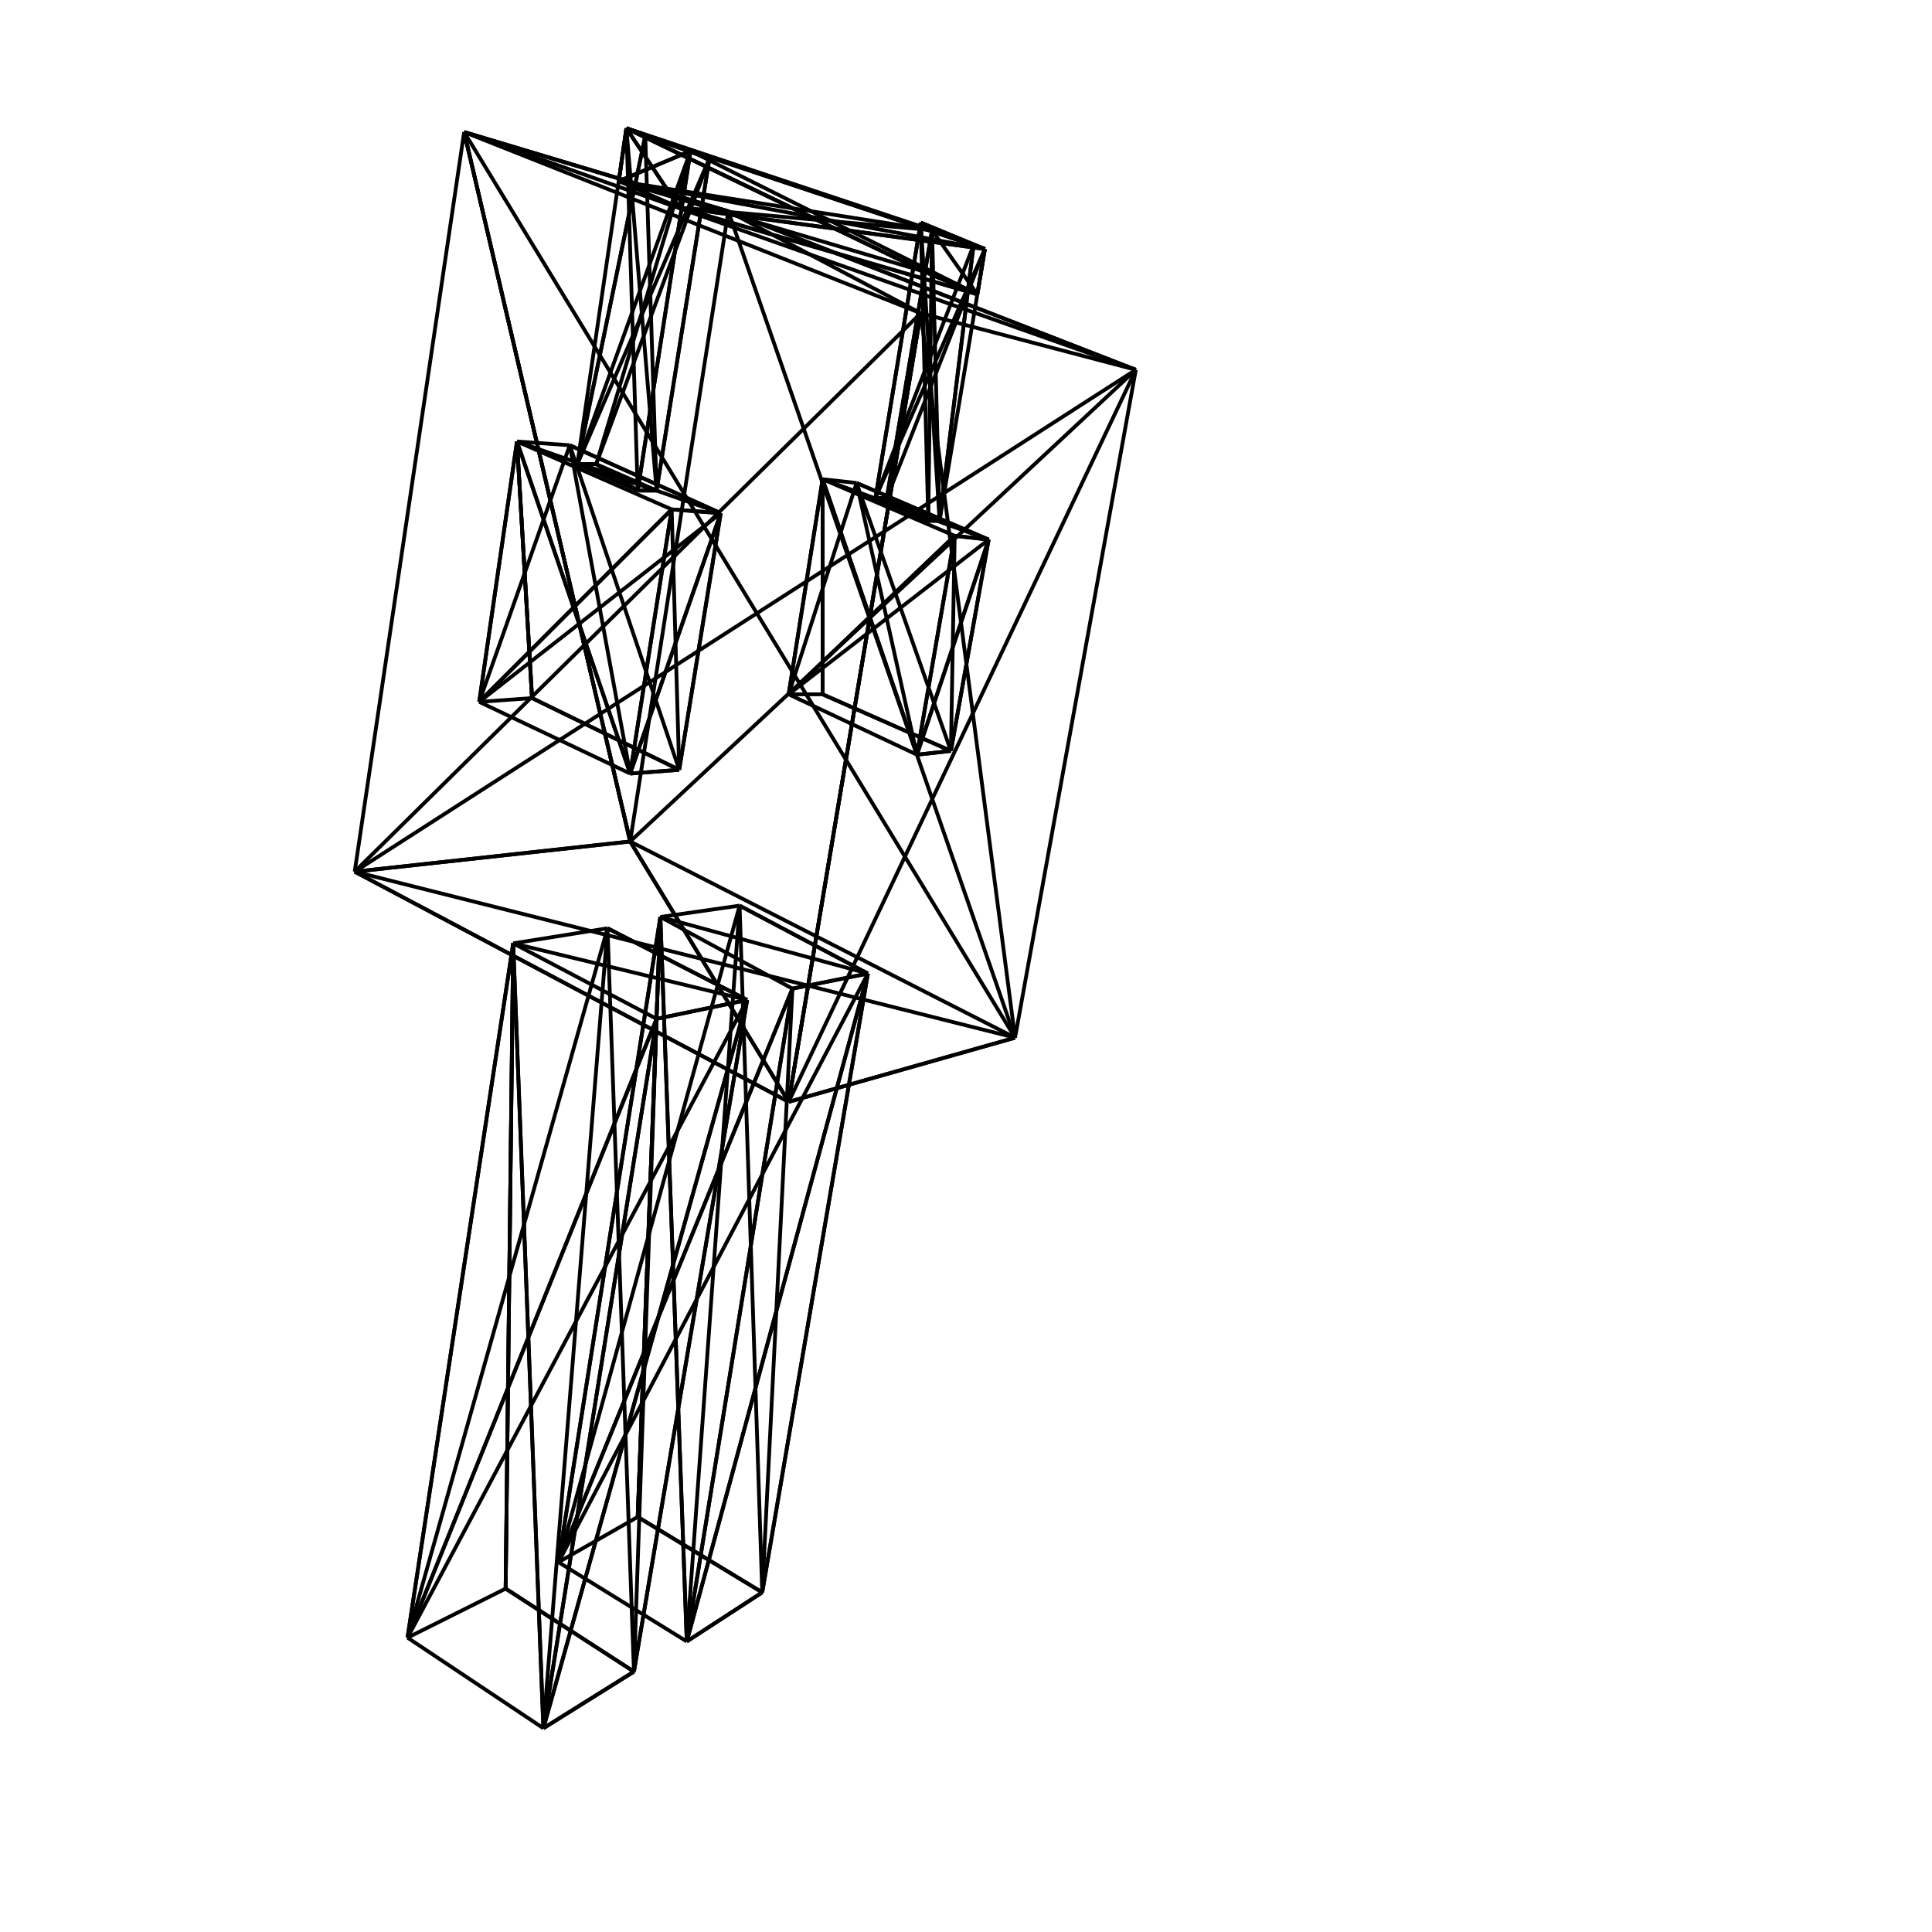 <svg version="1.1" xmlns:xlink="http://www.w3.org/1999/xlink" xmlns="http://www.w3.org/2000/svg" width="512" height="512">
<line x1="269" y1="275" x2="167" y2="223" style="stroke:rgb(0,0,0);stroke-width:1" />
<line x1="167" y1="223" x2="209" y2="292" style="stroke:rgb(0,0,0);stroke-width:1" />
<line x1="209" y1="292" x2="269" y2="275" style="stroke:rgb(0,0,0);stroke-width:1" />
<line x1="269" y1="275" x2="244" y2="83" style="stroke:rgb(0,0,0);stroke-width:1" />
<line x1="244" y1="83" x2="209" y2="292" style="stroke:rgb(0,0,0);stroke-width:1" />
<line x1="209" y1="292" x2="269" y2="275" style="stroke:rgb(0,0,0);stroke-width:1" />
<line x1="167" y1="223" x2="193" y2="56" style="stroke:rgb(0,0,0);stroke-width:1" />
<line x1="193" y1="56" x2="123" y2="35" style="stroke:rgb(0,0,0);stroke-width:1" />
<line x1="123" y1="35" x2="167" y2="223" style="stroke:rgb(0,0,0);stroke-width:1" />
<line x1="94" y1="231" x2="301" y2="98" style="stroke:rgb(0,0,0);stroke-width:1" />
<line x1="301" y1="98" x2="269" y2="275" style="stroke:rgb(0,0,0);stroke-width:1" />
<line x1="269" y1="275" x2="94" y2="231" style="stroke:rgb(0,0,0);stroke-width:1" />
<line x1="123" y1="35" x2="193" y2="56" style="stroke:rgb(0,0,0);stroke-width:1" />
<line x1="193" y1="56" x2="244" y2="83" style="stroke:rgb(0,0,0);stroke-width:1" />
<line x1="244" y1="83" x2="123" y2="35" style="stroke:rgb(0,0,0);stroke-width:1" />
<line x1="123" y1="35" x2="167" y2="223" style="stroke:rgb(0,0,0);stroke-width:1" />
<line x1="167" y1="223" x2="94" y2="231" style="stroke:rgb(0,0,0);stroke-width:1" />
<line x1="94" y1="231" x2="123" y2="35" style="stroke:rgb(0,0,0);stroke-width:1" />
<line x1="193" y1="56" x2="301" y2="98" style="stroke:rgb(0,0,0);stroke-width:1" />
<line x1="301" y1="98" x2="301" y2="98" style="stroke:rgb(0,0,0);stroke-width:1" />
<line x1="301" y1="98" x2="193" y2="56" style="stroke:rgb(0,0,0);stroke-width:1" />
<line x1="244" y1="83" x2="94" y2="231" style="stroke:rgb(0,0,0);stroke-width:1" />
<line x1="94" y1="231" x2="209" y2="292" style="stroke:rgb(0,0,0);stroke-width:1" />
<line x1="209" y1="292" x2="244" y2="83" style="stroke:rgb(0,0,0);stroke-width:1" />
<line x1="123" y1="35" x2="301" y2="98" style="stroke:rgb(0,0,0);stroke-width:1" />
<line x1="301" y1="98" x2="167" y2="223" style="stroke:rgb(0,0,0);stroke-width:1" />
<line x1="167" y1="223" x2="123" y2="35" style="stroke:rgb(0,0,0);stroke-width:1" />
<line x1="123" y1="35" x2="269" y2="275" style="stroke:rgb(0,0,0);stroke-width:1" />
<line x1="269" y1="275" x2="193" y2="56" style="stroke:rgb(0,0,0);stroke-width:1" />
<line x1="193" y1="56" x2="123" y2="35" style="stroke:rgb(0,0,0);stroke-width:1" />
<line x1="167" y1="223" x2="209" y2="292" style="stroke:rgb(0,0,0);stroke-width:1" />
<line x1="209" y1="292" x2="94" y2="231" style="stroke:rgb(0,0,0);stroke-width:1" />
<line x1="94" y1="231" x2="167" y2="223" style="stroke:rgb(0,0,0);stroke-width:1" />
<line x1="244" y1="83" x2="209" y2="292" style="stroke:rgb(0,0,0);stroke-width:1" />
<line x1="209" y1="292" x2="301" y2="98" style="stroke:rgb(0,0,0);stroke-width:1" />
<line x1="301" y1="98" x2="244" y2="83" style="stroke:rgb(0,0,0);stroke-width:1" />
<line x1="202" y1="422" x2="169" y2="402" style="stroke:rgb(0,0,0);stroke-width:1" />
<line x1="169" y1="402" x2="169" y2="402" style="stroke:rgb(0,0,0);stroke-width:1" />
<line x1="169" y1="402" x2="202" y2="422" style="stroke:rgb(0,0,0);stroke-width:1" />
<line x1="196" y1="240" x2="196" y2="240" style="stroke:rgb(0,0,0);stroke-width:1" />
<line x1="196" y1="240" x2="230" y2="258" style="stroke:rgb(0,0,0);stroke-width:1" />
<line x1="230" y1="258" x2="196" y2="240" style="stroke:rgb(0,0,0);stroke-width:1" />
<line x1="230" y1="258" x2="202" y2="422" style="stroke:rgb(0,0,0);stroke-width:1" />
<line x1="202" y1="422" x2="182" y2="435" style="stroke:rgb(0,0,0);stroke-width:1" />
<line x1="182" y1="435" x2="230" y2="258" style="stroke:rgb(0,0,0);stroke-width:1" />
<line x1="202" y1="422" x2="230" y2="258" style="stroke:rgb(0,0,0);stroke-width:1" />
<line x1="230" y1="258" x2="210" y2="262" style="stroke:rgb(0,0,0);stroke-width:1" />
<line x1="210" y1="262" x2="202" y2="422" style="stroke:rgb(0,0,0);stroke-width:1" />
<line x1="210" y1="262" x2="182" y2="435" style="stroke:rgb(0,0,0);stroke-width:1" />
<line x1="182" y1="435" x2="148" y2="414" style="stroke:rgb(0,0,0);stroke-width:1" />
<line x1="148" y1="414" x2="210" y2="262" style="stroke:rgb(0,0,0);stroke-width:1" />
<line x1="182" y1="435" x2="210" y2="262" style="stroke:rgb(0,0,0);stroke-width:1" />
<line x1="210" y1="262" x2="175" y2="243" style="stroke:rgb(0,0,0);stroke-width:1" />
<line x1="175" y1="243" x2="182" y2="435" style="stroke:rgb(0,0,0);stroke-width:1" />
<line x1="175" y1="243" x2="148" y2="414" style="stroke:rgb(0,0,0);stroke-width:1" />
<line x1="148" y1="414" x2="169" y2="402" style="stroke:rgb(0,0,0);stroke-width:1" />
<line x1="169" y1="402" x2="175" y2="243" style="stroke:rgb(0,0,0);stroke-width:1" />
<line x1="148" y1="414" x2="175" y2="243" style="stroke:rgb(0,0,0);stroke-width:1" />
<line x1="175" y1="243" x2="196" y2="240" style="stroke:rgb(0,0,0);stroke-width:1" />
<line x1="196" y1="240" x2="148" y2="414" style="stroke:rgb(0,0,0);stroke-width:1" />
<line x1="202" y1="422" x2="196" y2="240" style="stroke:rgb(0,0,0);stroke-width:1" />
<line x1="196" y1="240" x2="182" y2="435" style="stroke:rgb(0,0,0);stroke-width:1" />
<line x1="182" y1="435" x2="202" y2="422" style="stroke:rgb(0,0,0);stroke-width:1" />
<line x1="230" y1="258" x2="148" y2="414" style="stroke:rgb(0,0,0);stroke-width:1" />
<line x1="148" y1="414" x2="210" y2="262" style="stroke:rgb(0,0,0);stroke-width:1" />
<line x1="210" y1="262" x2="230" y2="258" style="stroke:rgb(0,0,0);stroke-width:1" />
<line x1="169" y1="402" x2="175" y2="243" style="stroke:rgb(0,0,0);stroke-width:1" />
<line x1="175" y1="243" x2="169" y2="402" style="stroke:rgb(0,0,0);stroke-width:1" />
<line x1="169" y1="402" x2="169" y2="402" style="stroke:rgb(0,0,0);stroke-width:1" />
<line x1="182" y1="435" x2="175" y2="243" style="stroke:rgb(0,0,0);stroke-width:1" />
<line x1="175" y1="243" x2="230" y2="258" style="stroke:rgb(0,0,0);stroke-width:1" />
<line x1="230" y1="258" x2="182" y2="435" style="stroke:rgb(0,0,0);stroke-width:1" />
<line x1="168" y1="443" x2="134" y2="421" style="stroke:rgb(0,0,0);stroke-width:1" />
<line x1="134" y1="421" x2="134" y2="421" style="stroke:rgb(0,0,0);stroke-width:1" />
<line x1="134" y1="421" x2="168" y2="443" style="stroke:rgb(0,0,0);stroke-width:1" />
<line x1="161" y1="246" x2="161" y2="246" style="stroke:rgb(0,0,0);stroke-width:1" />
<line x1="161" y1="246" x2="198" y2="265" style="stroke:rgb(0,0,0);stroke-width:1" />
<line x1="198" y1="265" x2="161" y2="246" style="stroke:rgb(0,0,0);stroke-width:1" />
<line x1="198" y1="265" x2="168" y2="443" style="stroke:rgb(0,0,0);stroke-width:1" />
<line x1="168" y1="443" x2="144" y2="458" style="stroke:rgb(0,0,0);stroke-width:1" />
<line x1="144" y1="458" x2="198" y2="265" style="stroke:rgb(0,0,0);stroke-width:1" />
<line x1="168" y1="443" x2="198" y2="265" style="stroke:rgb(0,0,0);stroke-width:1" />
<line x1="198" y1="265" x2="174" y2="270" style="stroke:rgb(0,0,0);stroke-width:1" />
<line x1="174" y1="270" x2="168" y2="443" style="stroke:rgb(0,0,0);stroke-width:1" />
<line x1="174" y1="270" x2="144" y2="458" style="stroke:rgb(0,0,0);stroke-width:1" />
<line x1="144" y1="458" x2="108" y2="434" style="stroke:rgb(0,0,0);stroke-width:1" />
<line x1="108" y1="434" x2="174" y2="270" style="stroke:rgb(0,0,0);stroke-width:1" />
<line x1="144" y1="458" x2="174" y2="270" style="stroke:rgb(0,0,0);stroke-width:1" />
<line x1="174" y1="270" x2="136" y2="250" style="stroke:rgb(0,0,0);stroke-width:1" />
<line x1="136" y1="250" x2="144" y2="458" style="stroke:rgb(0,0,0);stroke-width:1" />
<line x1="136" y1="250" x2="108" y2="434" style="stroke:rgb(0,0,0);stroke-width:1" />
<line x1="108" y1="434" x2="134" y2="421" style="stroke:rgb(0,0,0);stroke-width:1" />
<line x1="134" y1="421" x2="136" y2="250" style="stroke:rgb(0,0,0);stroke-width:1" />
<line x1="108" y1="434" x2="136" y2="250" style="stroke:rgb(0,0,0);stroke-width:1" />
<line x1="136" y1="250" x2="161" y2="246" style="stroke:rgb(0,0,0);stroke-width:1" />
<line x1="161" y1="246" x2="108" y2="434" style="stroke:rgb(0,0,0);stroke-width:1" />
<line x1="168" y1="443" x2="161" y2="246" style="stroke:rgb(0,0,0);stroke-width:1" />
<line x1="161" y1="246" x2="144" y2="458" style="stroke:rgb(0,0,0);stroke-width:1" />
<line x1="144" y1="458" x2="168" y2="443" style="stroke:rgb(0,0,0);stroke-width:1" />
<line x1="198" y1="265" x2="108" y2="434" style="stroke:rgb(0,0,0);stroke-width:1" />
<line x1="108" y1="434" x2="174" y2="270" style="stroke:rgb(0,0,0);stroke-width:1" />
<line x1="174" y1="270" x2="198" y2="265" style="stroke:rgb(0,0,0);stroke-width:1" />
<line x1="134" y1="421" x2="136" y2="250" style="stroke:rgb(0,0,0);stroke-width:1" />
<line x1="136" y1="250" x2="134" y2="421" style="stroke:rgb(0,0,0);stroke-width:1" />
<line x1="134" y1="421" x2="134" y2="421" style="stroke:rgb(0,0,0);stroke-width:1" />
<line x1="144" y1="458" x2="136" y2="250" style="stroke:rgb(0,0,0);stroke-width:1" />
<line x1="136" y1="250" x2="198" y2="265" style="stroke:rgb(0,0,0);stroke-width:1" />
<line x1="198" y1="265" x2="144" y2="458" style="stroke:rgb(0,0,0);stroke-width:1" />
<line x1="259" y1="78" x2="245" y2="72" style="stroke:rgb(0,0,0);stroke-width:1" />
<line x1="245" y1="72" x2="245" y2="72" style="stroke:rgb(0,0,0);stroke-width:1" />
<line x1="245" y1="72" x2="259" y2="78" style="stroke:rgb(0,0,0);stroke-width:1" />
<line x1="247" y1="61" x2="247" y2="61" style="stroke:rgb(0,0,0);stroke-width:1" />
<line x1="247" y1="61" x2="261" y2="66" style="stroke:rgb(0,0,0);stroke-width:1" />
<line x1="261" y1="66" x2="247" y2="61" style="stroke:rgb(0,0,0);stroke-width:1" />
<line x1="261" y1="66" x2="259" y2="78" style="stroke:rgb(0,0,0);stroke-width:1" />
<line x1="259" y1="78" x2="180" y2="55" style="stroke:rgb(0,0,0);stroke-width:1" />
<line x1="180" y1="55" x2="261" y2="66" style="stroke:rgb(0,0,0);stroke-width:1" />
<line x1="259" y1="78" x2="261" y2="66" style="stroke:rgb(0,0,0);stroke-width:1" />
<line x1="261" y1="66" x2="183" y2="40" style="stroke:rgb(0,0,0);stroke-width:1" />
<line x1="183" y1="40" x2="259" y2="78" style="stroke:rgb(0,0,0);stroke-width:1" />
<line x1="183" y1="40" x2="180" y2="55" style="stroke:rgb(0,0,0);stroke-width:1" />
<line x1="180" y1="55" x2="164" y2="48" style="stroke:rgb(0,0,0);stroke-width:1" />
<line x1="164" y1="48" x2="183" y2="40" style="stroke:rgb(0,0,0);stroke-width:1" />
<line x1="180" y1="55" x2="183" y2="40" style="stroke:rgb(0,0,0);stroke-width:1" />
<line x1="183" y1="40" x2="166" y2="34" style="stroke:rgb(0,0,0);stroke-width:1" />
<line x1="166" y1="34" x2="180" y2="55" style="stroke:rgb(0,0,0);stroke-width:1" />
<line x1="166" y1="34" x2="164" y2="48" style="stroke:rgb(0,0,0);stroke-width:1" />
<line x1="164" y1="48" x2="245" y2="72" style="stroke:rgb(0,0,0);stroke-width:1" />
<line x1="245" y1="72" x2="166" y2="34" style="stroke:rgb(0,0,0);stroke-width:1" />
<line x1="164" y1="48" x2="166" y2="34" style="stroke:rgb(0,0,0);stroke-width:1" />
<line x1="166" y1="34" x2="247" y2="61" style="stroke:rgb(0,0,0);stroke-width:1" />
<line x1="247" y1="61" x2="164" y2="48" style="stroke:rgb(0,0,0);stroke-width:1" />
<line x1="259" y1="78" x2="247" y2="61" style="stroke:rgb(0,0,0);stroke-width:1" />
<line x1="247" y1="61" x2="180" y2="55" style="stroke:rgb(0,0,0);stroke-width:1" />
<line x1="180" y1="55" x2="259" y2="78" style="stroke:rgb(0,0,0);stroke-width:1" />
<line x1="261" y1="66" x2="164" y2="48" style="stroke:rgb(0,0,0);stroke-width:1" />
<line x1="164" y1="48" x2="183" y2="40" style="stroke:rgb(0,0,0);stroke-width:1" />
<line x1="183" y1="40" x2="261" y2="66" style="stroke:rgb(0,0,0);stroke-width:1" />
<line x1="245" y1="72" x2="166" y2="34" style="stroke:rgb(0,0,0);stroke-width:1" />
<line x1="166" y1="34" x2="245" y2="72" style="stroke:rgb(0,0,0);stroke-width:1" />
<line x1="245" y1="72" x2="245" y2="72" style="stroke:rgb(0,0,0);stroke-width:1" />
<line x1="180" y1="55" x2="166" y2="34" style="stroke:rgb(0,0,0);stroke-width:1" />
<line x1="166" y1="34" x2="261" y2="66" style="stroke:rgb(0,0,0);stroke-width:1" />
<line x1="261" y1="66" x2="180" y2="55" style="stroke:rgb(0,0,0);stroke-width:1" />
<line x1="180" y1="204" x2="141" y2="185" style="stroke:rgb(0,0,0);stroke-width:1" />
<line x1="141" y1="185" x2="141" y2="185" style="stroke:rgb(0,0,0);stroke-width:1" />
<line x1="141" y1="185" x2="180" y2="204" style="stroke:rgb(0,0,0);stroke-width:1" />
<line x1="151" y1="118" x2="151" y2="118" style="stroke:rgb(0,0,0);stroke-width:1" />
<line x1="151" y1="118" x2="191" y2="136" style="stroke:rgb(0,0,0);stroke-width:1" />
<line x1="191" y1="136" x2="151" y2="118" style="stroke:rgb(0,0,0);stroke-width:1" />
<line x1="191" y1="136" x2="180" y2="204" style="stroke:rgb(0,0,0);stroke-width:1" />
<line x1="180" y1="204" x2="167" y2="205" style="stroke:rgb(0,0,0);stroke-width:1" />
<line x1="167" y1="205" x2="191" y2="136" style="stroke:rgb(0,0,0);stroke-width:1" />
<line x1="180" y1="204" x2="191" y2="136" style="stroke:rgb(0,0,0);stroke-width:1" />
<line x1="191" y1="136" x2="178" y2="135" style="stroke:rgb(0,0,0);stroke-width:1" />
<line x1="178" y1="135" x2="180" y2="204" style="stroke:rgb(0,0,0);stroke-width:1" />
<line x1="178" y1="135" x2="167" y2="205" style="stroke:rgb(0,0,0);stroke-width:1" />
<line x1="167" y1="205" x2="127" y2="186" style="stroke:rgb(0,0,0);stroke-width:1" />
<line x1="127" y1="186" x2="178" y2="135" style="stroke:rgb(0,0,0);stroke-width:1" />
<line x1="167" y1="205" x2="178" y2="135" style="stroke:rgb(0,0,0);stroke-width:1" />
<line x1="178" y1="135" x2="137" y2="117" style="stroke:rgb(0,0,0);stroke-width:1" />
<line x1="137" y1="117" x2="167" y2="205" style="stroke:rgb(0,0,0);stroke-width:1" />
<line x1="137" y1="117" x2="127" y2="186" style="stroke:rgb(0,0,0);stroke-width:1" />
<line x1="127" y1="186" x2="141" y2="185" style="stroke:rgb(0,0,0);stroke-width:1" />
<line x1="141" y1="185" x2="137" y2="117" style="stroke:rgb(0,0,0);stroke-width:1" />
<line x1="127" y1="186" x2="137" y2="117" style="stroke:rgb(0,0,0);stroke-width:1" />
<line x1="137" y1="117" x2="151" y2="118" style="stroke:rgb(0,0,0);stroke-width:1" />
<line x1="151" y1="118" x2="127" y2="186" style="stroke:rgb(0,0,0);stroke-width:1" />
<line x1="180" y1="204" x2="151" y2="118" style="stroke:rgb(0,0,0);stroke-width:1" />
<line x1="151" y1="118" x2="167" y2="205" style="stroke:rgb(0,0,0);stroke-width:1" />
<line x1="167" y1="205" x2="180" y2="204" style="stroke:rgb(0,0,0);stroke-width:1" />
<line x1="191" y1="136" x2="127" y2="186" style="stroke:rgb(0,0,0);stroke-width:1" />
<line x1="127" y1="186" x2="178" y2="135" style="stroke:rgb(0,0,0);stroke-width:1" />
<line x1="178" y1="135" x2="191" y2="136" style="stroke:rgb(0,0,0);stroke-width:1" />
<line x1="141" y1="185" x2="137" y2="117" style="stroke:rgb(0,0,0);stroke-width:1" />
<line x1="137" y1="117" x2="141" y2="185" style="stroke:rgb(0,0,0);stroke-width:1" />
<line x1="141" y1="185" x2="141" y2="185" style="stroke:rgb(0,0,0);stroke-width:1" />
<line x1="167" y1="205" x2="137" y2="117" style="stroke:rgb(0,0,0);stroke-width:1" />
<line x1="137" y1="117" x2="191" y2="136" style="stroke:rgb(0,0,0);stroke-width:1" />
<line x1="191" y1="136" x2="167" y2="205" style="stroke:rgb(0,0,0);stroke-width:1" />
<line x1="183" y1="40" x2="166" y2="34" style="stroke:rgb(0,0,0);stroke-width:1" />
<line x1="166" y1="34" x2="169" y2="130" style="stroke:rgb(0,0,0);stroke-width:1" />
<line x1="169" y1="130" x2="183" y2="40" style="stroke:rgb(0,0,0);stroke-width:1" />
<line x1="183" y1="40" x2="188" y2="42" style="stroke:rgb(0,0,0);stroke-width:1" />
<line x1="188" y1="42" x2="171" y2="36" style="stroke:rgb(0,0,0);stroke-width:1" />
<line x1="171" y1="36" x2="183" y2="40" style="stroke:rgb(0,0,0);stroke-width:1" />
<line x1="174" y1="130" x2="188" y2="42" style="stroke:rgb(0,0,0);stroke-width:1" />
<line x1="188" y1="42" x2="171" y2="36" style="stroke:rgb(0,0,0);stroke-width:1" />
<line x1="171" y1="36" x2="174" y2="130" style="stroke:rgb(0,0,0);stroke-width:1" />
<line x1="166" y1="34" x2="188" y2="42" style="stroke:rgb(0,0,0);stroke-width:1" />
<line x1="188" y1="42" x2="183" y2="40" style="stroke:rgb(0,0,0);stroke-width:1" />
<line x1="183" y1="40" x2="166" y2="34" style="stroke:rgb(0,0,0);stroke-width:1" />
<line x1="166" y1="34" x2="153" y2="123" style="stroke:rgb(0,0,0);stroke-width:1" />
<line x1="153" y1="123" x2="171" y2="36" style="stroke:rgb(0,0,0);stroke-width:1" />
<line x1="171" y1="36" x2="166" y2="34" style="stroke:rgb(0,0,0);stroke-width:1" />
<line x1="158" y1="123" x2="169" y2="130" style="stroke:rgb(0,0,0);stroke-width:1" />
<line x1="169" y1="130" x2="174" y2="130" style="stroke:rgb(0,0,0);stroke-width:1" />
<line x1="174" y1="130" x2="158" y2="123" style="stroke:rgb(0,0,0);stroke-width:1" />
<line x1="153" y1="123" x2="158" y2="123" style="stroke:rgb(0,0,0);stroke-width:1" />
<line x1="158" y1="123" x2="158" y2="123" style="stroke:rgb(0,0,0);stroke-width:1" />
<line x1="158" y1="123" x2="153" y2="123" style="stroke:rgb(0,0,0);stroke-width:1" />
<line x1="174" y1="130" x2="169" y2="130" style="stroke:rgb(0,0,0);stroke-width:1" />
<line x1="169" y1="130" x2="153" y2="123" style="stroke:rgb(0,0,0);stroke-width:1" />
<line x1="153" y1="123" x2="174" y2="130" style="stroke:rgb(0,0,0);stroke-width:1" />
<line x1="188" y1="42" x2="166" y2="34" style="stroke:rgb(0,0,0);stroke-width:1" />
<line x1="166" y1="34" x2="174" y2="130" style="stroke:rgb(0,0,0);stroke-width:1" />
<line x1="174" y1="130" x2="188" y2="42" style="stroke:rgb(0,0,0);stroke-width:1" />
<line x1="183" y1="40" x2="171" y2="36" style="stroke:rgb(0,0,0);stroke-width:1" />
<line x1="171" y1="36" x2="153" y2="123" style="stroke:rgb(0,0,0);stroke-width:1" />
<line x1="153" y1="123" x2="183" y2="40" style="stroke:rgb(0,0,0);stroke-width:1" />
<line x1="188" y1="42" x2="158" y2="123" style="stroke:rgb(0,0,0);stroke-width:1" />
<line x1="158" y1="123" x2="153" y2="123" style="stroke:rgb(0,0,0);stroke-width:1" />
<line x1="153" y1="123" x2="188" y2="42" style="stroke:rgb(0,0,0);stroke-width:1" />
<line x1="183" y1="40" x2="169" y2="130" style="stroke:rgb(0,0,0);stroke-width:1" />
<line x1="169" y1="130" x2="158" y2="123" style="stroke:rgb(0,0,0);stroke-width:1" />
<line x1="158" y1="123" x2="183" y2="40" style="stroke:rgb(0,0,0);stroke-width:1" />
<line x1="252" y1="199" x2="218" y2="184" style="stroke:rgb(0,0,0);stroke-width:1" />
<line x1="218" y1="184" x2="218" y2="184" style="stroke:rgb(0,0,0);stroke-width:1" />
<line x1="218" y1="184" x2="252" y2="199" style="stroke:rgb(0,0,0);stroke-width:1" />
<line x1="227" y1="128" x2="227" y2="128" style="stroke:rgb(0,0,0);stroke-width:1" />
<line x1="227" y1="128" x2="262" y2="143" style="stroke:rgb(0,0,0);stroke-width:1" />
<line x1="262" y1="143" x2="227" y2="128" style="stroke:rgb(0,0,0);stroke-width:1" />
<line x1="262" y1="143" x2="252" y2="199" style="stroke:rgb(0,0,0);stroke-width:1" />
<line x1="252" y1="199" x2="243" y2="200" style="stroke:rgb(0,0,0);stroke-width:1" />
<line x1="243" y1="200" x2="262" y2="143" style="stroke:rgb(0,0,0);stroke-width:1" />
<line x1="252" y1="199" x2="262" y2="143" style="stroke:rgb(0,0,0);stroke-width:1" />
<line x1="262" y1="143" x2="253" y2="142" style="stroke:rgb(0,0,0);stroke-width:1" />
<line x1="253" y1="142" x2="252" y2="199" style="stroke:rgb(0,0,0);stroke-width:1" />
<line x1="253" y1="142" x2="243" y2="200" style="stroke:rgb(0,0,0);stroke-width:1" />
<line x1="243" y1="200" x2="209" y2="184" style="stroke:rgb(0,0,0);stroke-width:1" />
<line x1="209" y1="184" x2="253" y2="142" style="stroke:rgb(0,0,0);stroke-width:1" />
<line x1="243" y1="200" x2="253" y2="142" style="stroke:rgb(0,0,0);stroke-width:1" />
<line x1="253" y1="142" x2="218" y2="127" style="stroke:rgb(0,0,0);stroke-width:1" />
<line x1="218" y1="127" x2="243" y2="200" style="stroke:rgb(0,0,0);stroke-width:1" />
<line x1="218" y1="127" x2="209" y2="184" style="stroke:rgb(0,0,0);stroke-width:1" />
<line x1="209" y1="184" x2="218" y2="184" style="stroke:rgb(0,0,0);stroke-width:1" />
<line x1="218" y1="184" x2="218" y2="127" style="stroke:rgb(0,0,0);stroke-width:1" />
<line x1="209" y1="184" x2="218" y2="127" style="stroke:rgb(0,0,0);stroke-width:1" />
<line x1="218" y1="127" x2="227" y2="128" style="stroke:rgb(0,0,0);stroke-width:1" />
<line x1="227" y1="128" x2="209" y2="184" style="stroke:rgb(0,0,0);stroke-width:1" />
<line x1="252" y1="199" x2="227" y2="128" style="stroke:rgb(0,0,0);stroke-width:1" />
<line x1="227" y1="128" x2="243" y2="200" style="stroke:rgb(0,0,0);stroke-width:1" />
<line x1="243" y1="200" x2="252" y2="199" style="stroke:rgb(0,0,0);stroke-width:1" />
<line x1="262" y1="143" x2="209" y2="184" style="stroke:rgb(0,0,0);stroke-width:1" />
<line x1="209" y1="184" x2="253" y2="142" style="stroke:rgb(0,0,0);stroke-width:1" />
<line x1="253" y1="142" x2="262" y2="143" style="stroke:rgb(0,0,0);stroke-width:1" />
<line x1="218" y1="184" x2="218" y2="127" style="stroke:rgb(0,0,0);stroke-width:1" />
<line x1="218" y1="127" x2="218" y2="184" style="stroke:rgb(0,0,0);stroke-width:1" />
<line x1="218" y1="184" x2="218" y2="184" style="stroke:rgb(0,0,0);stroke-width:1" />
<line x1="243" y1="200" x2="218" y2="127" style="stroke:rgb(0,0,0);stroke-width:1" />
<line x1="218" y1="127" x2="262" y2="143" style="stroke:rgb(0,0,0);stroke-width:1" />
<line x1="262" y1="143" x2="243" y2="200" style="stroke:rgb(0,0,0);stroke-width:1" />
<line x1="247" y1="61" x2="261" y2="66" style="stroke:rgb(0,0,0);stroke-width:1" />
<line x1="261" y1="66" x2="235" y2="132" style="stroke:rgb(0,0,0);stroke-width:1" />
<line x1="235" y1="132" x2="247" y2="61" style="stroke:rgb(0,0,0);stroke-width:1" />
<line x1="247" y1="61" x2="244" y2="59" style="stroke:rgb(0,0,0);stroke-width:1" />
<line x1="244" y1="59" x2="258" y2="65" style="stroke:rgb(0,0,0);stroke-width:1" />
<line x1="258" y1="65" x2="247" y2="61" style="stroke:rgb(0,0,0);stroke-width:1" />
<line x1="232" y1="132" x2="244" y2="59" style="stroke:rgb(0,0,0);stroke-width:1" />
<line x1="244" y1="59" x2="258" y2="65" style="stroke:rgb(0,0,0);stroke-width:1" />
<line x1="258" y1="65" x2="232" y2="132" style="stroke:rgb(0,0,0);stroke-width:1" />
<line x1="261" y1="66" x2="244" y2="59" style="stroke:rgb(0,0,0);stroke-width:1" />
<line x1="244" y1="59" x2="247" y2="61" style="stroke:rgb(0,0,0);stroke-width:1" />
<line x1="247" y1="61" x2="261" y2="66" style="stroke:rgb(0,0,0);stroke-width:1" />
<line x1="261" y1="66" x2="249" y2="138" style="stroke:rgb(0,0,0);stroke-width:1" />
<line x1="249" y1="138" x2="258" y2="65" style="stroke:rgb(0,0,0);stroke-width:1" />
<line x1="258" y1="65" x2="261" y2="66" style="stroke:rgb(0,0,0);stroke-width:1" />
<line x1="246" y1="138" x2="235" y2="132" style="stroke:rgb(0,0,0);stroke-width:1" />
<line x1="235" y1="132" x2="232" y2="132" style="stroke:rgb(0,0,0);stroke-width:1" />
<line x1="232" y1="132" x2="246" y2="138" style="stroke:rgb(0,0,0);stroke-width:1" />
<line x1="249" y1="138" x2="246" y2="138" style="stroke:rgb(0,0,0);stroke-width:1" />
<line x1="246" y1="138" x2="246" y2="138" style="stroke:rgb(0,0,0);stroke-width:1" />
<line x1="246" y1="138" x2="249" y2="138" style="stroke:rgb(0,0,0);stroke-width:1" />
<line x1="232" y1="132" x2="235" y2="132" style="stroke:rgb(0,0,0);stroke-width:1" />
<line x1="235" y1="132" x2="249" y2="138" style="stroke:rgb(0,0,0);stroke-width:1" />
<line x1="249" y1="138" x2="232" y2="132" style="stroke:rgb(0,0,0);stroke-width:1" />
<line x1="244" y1="59" x2="261" y2="66" style="stroke:rgb(0,0,0);stroke-width:1" />
<line x1="261" y1="66" x2="232" y2="132" style="stroke:rgb(0,0,0);stroke-width:1" />
<line x1="232" y1="132" x2="244" y2="59" style="stroke:rgb(0,0,0);stroke-width:1" />
<line x1="247" y1="61" x2="258" y2="65" style="stroke:rgb(0,0,0);stroke-width:1" />
<line x1="258" y1="65" x2="249" y2="138" style="stroke:rgb(0,0,0);stroke-width:1" />
<line x1="249" y1="138" x2="247" y2="61" style="stroke:rgb(0,0,0);stroke-width:1" />
<line x1="244" y1="59" x2="246" y2="138" style="stroke:rgb(0,0,0);stroke-width:1" />
<line x1="246" y1="138" x2="249" y2="138" style="stroke:rgb(0,0,0);stroke-width:1" />
<line x1="249" y1="138" x2="244" y2="59" style="stroke:rgb(0,0,0);stroke-width:1" />
<line x1="247" y1="61" x2="235" y2="132" style="stroke:rgb(0,0,0);stroke-width:1" />
<line x1="235" y1="132" x2="246" y2="138" style="stroke:rgb(0,0,0);stroke-width:1" />
<line x1="246" y1="138" x2="247" y2="61" style="stroke:rgb(0,0,0);stroke-width:1" />
</svg>
